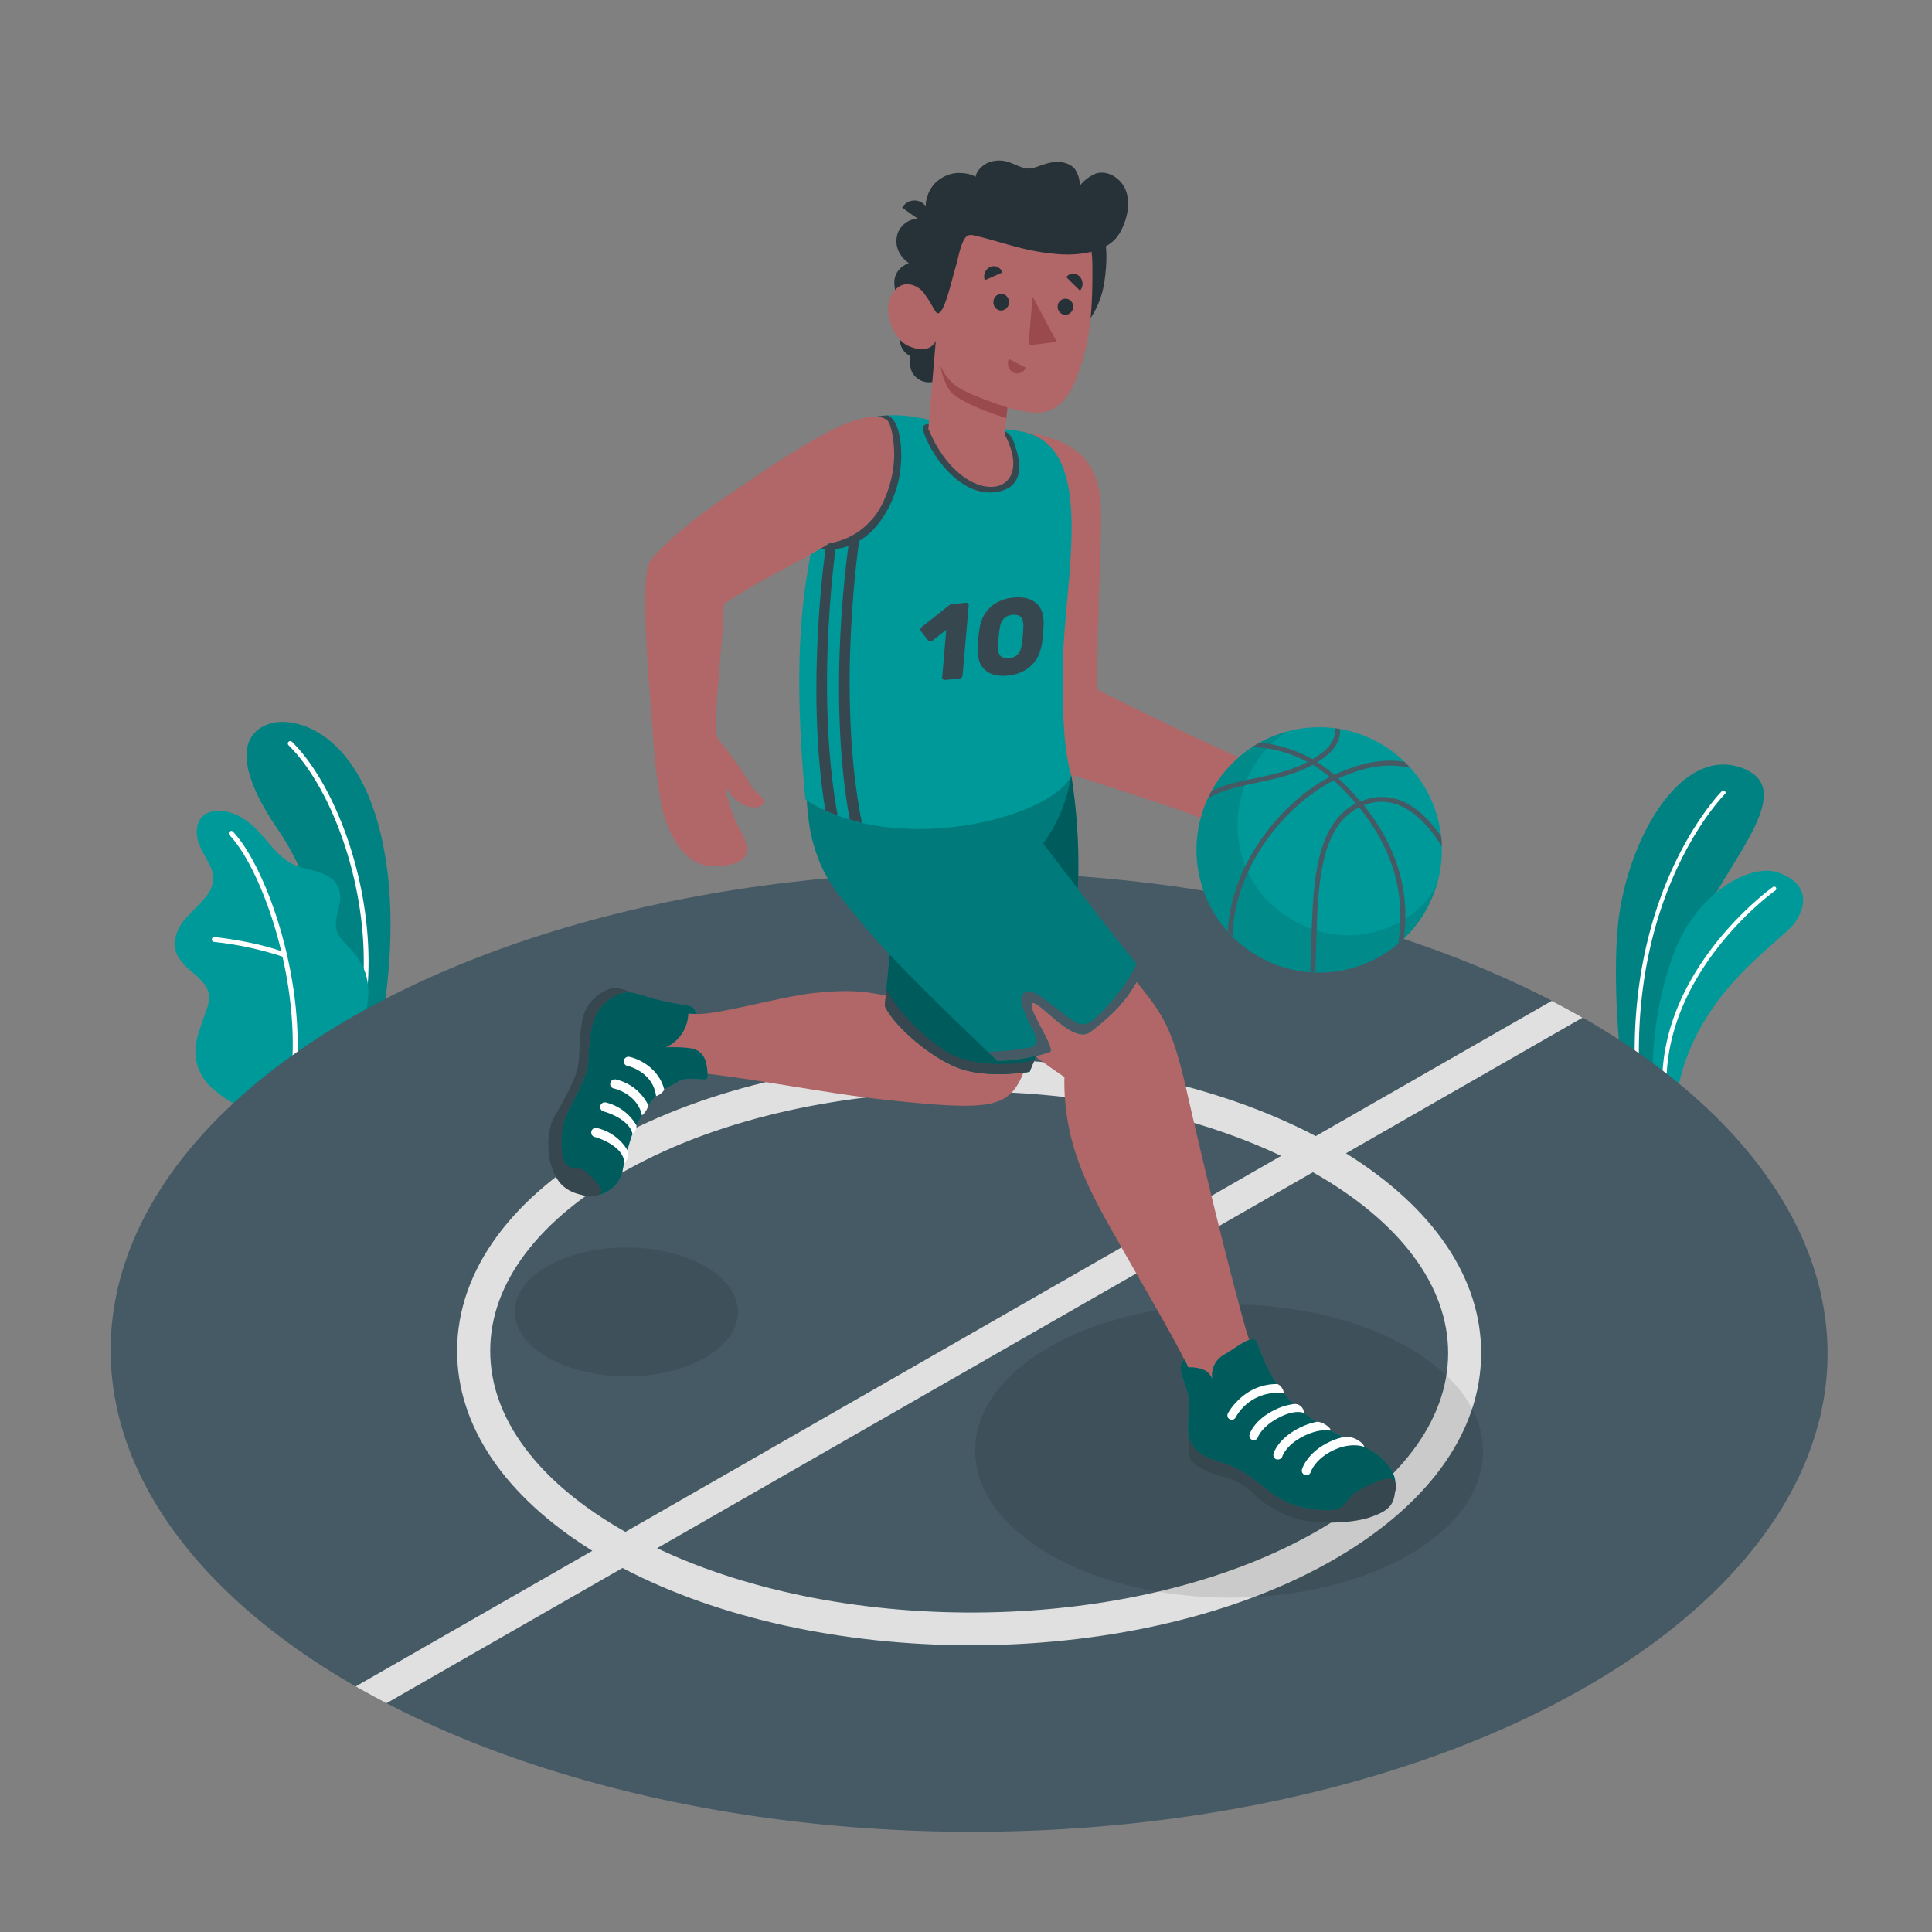 <svg xmlns="http://www.w3.org/2000/svg" viewBox="0 0 500 500"><rect x="0" y="0" width="500" height="500" fill="#808080" stroke="none"/><g id="freepik--Plants--inject-80"><g id="freepik--plants--inject-80"><path d="M428.44,279l-9.06-5.26s-2.16-19.43-.64-34.47c2.15-21.13,15.88-46.53,32.14-40.5s-7.55,27.47-12.89,45.39S428.44,279,428.44,279Z" style="fill:#009999"></path><path d="M428.44,279l-9.06-5.26s-2.16-19.43-.64-34.47c2.15-21.13,15.88-46.53,32.14-40.5s-7.55,27.47-12.89,45.39S428.44,279,428.44,279Z" style="opacity:0.15"></path><path d="M423.67,276.8h0a.54.54,0,0,0,.53-.56c-1.45-47,22-70.53,22.24-70.76a.55.55,0,0,0-.76-.79c-.24.24-24,24.13-22.57,71.58A.54.54,0,0,0,423.67,276.8Z" style="fill:#fff"></path><path d="M434.13,282.31l-6.44-3.75a91.26,91.26,0,0,1,5.1-30.74c5.89-16.9,20.31-24.5,27.4-22s7.94,7.47,4.47,12.74S439,256.38,434.13,282.31Z" style="fill:#009999"></path><path d="M430.73,280.88h0a.55.55,0,0,0,.55-.55c0-29.7,27.91-49.69,28.19-49.88a.55.55,0,0,0,.13-.77.54.54,0,0,0-.76-.13c-.29.2-28.7,20.52-28.66,50.78A.55.55,0,0,0,430.73,280.88Z" style="fill:#fff"></path></g><g id="freepik--plants--inject-80"><path d="M85.89,272l12.87-7.42s4.12-20.08,1.35-40.23c-4.72-34.32-23.36-39.46-30.49-37S60.41,198,72.14,215C79.05,225,87.52,245.8,85.89,272Z" style="fill:#009999"></path><g style="opacity:0.15"><path d="M85.89,272l12.87-7.42s4.12-20.08,1.35-40.23c-4.72-34.32-23.36-39.46-30.49-37S60.41,198,72.14,215C79.05,225,87.52,245.8,85.89,272Z"></path></g><path d="M94,260.74h-.08a.62.62,0,0,1-.54-.71c3.74-26.43-6.79-55.44-18.7-67.15a.63.63,0,1,1,.89-.9C87.66,203.9,98.4,233.38,94.6,260.2A.64.64,0,0,1,94,260.74Z" style="fill:#fff"></path><path d="M62,285.64c-1.44.73-5.25-2.55-6.31-3.35A13.39,13.39,0,0,1,51.57,277a12.54,12.54,0,0,1-.71-7.56A31.62,31.62,0,0,1,52,265.48l1.32-3.81a9.67,9.67,0,0,0,.78-3.87c-.2-2.66-2.45-4.64-4.5-6.35-2.26-1.9-4.6-4.36-4.41-7.55a11.22,11.22,0,0,1,3.16-6.51c1.63-1.85,3.53-3.46,5-5.42a7.86,7.86,0,0,0,1.87-4.86,8.16,8.16,0,0,0-.91-3.15c-1-2.13-2.4-4.11-3.06-6.38s-.39-5,1.43-6.54c1.5-1.23,3.63-1.3,5.55-1.07a12.7,12.7,0,0,1,5,2.07c4.91,3.08,7.47,9.22,12.72,11.67,2,.95,4.28,1.25,6.41,1.94s4.27,1.9,5.16,3.95c2,4.5-2.65,8.79.61,13.17,1,1.35,2.33,2.44,3.41,3.75,3,3.67,4.37,7.52,3.52,13.47a14.88,14.88,0,0,1-6.77,10.57S62.26,285.53,62,285.64Z" style="fill:#009999"></path><path d="M76,278.43h0a.64.64,0,0,1-.58-.69c2.38-24.94-7.92-53.16-16.05-61.63a.63.63,0,1,1,.91-.88c8.3,8.65,18.81,37.34,16.4,62.63A.63.63,0,0,1,76,278.43Z" style="fill:#fff"></path><path d="M73.59,247.67l-.19,0a85.07,85.07,0,0,0-18-3.9.63.63,0,0,1-.57-.68.61.61,0,0,1,.69-.57c.1,0,10.24,1,18.3,4a.62.62,0,0,1,.37.8A.64.64,0,0,1,73.59,247.67Z" style="fill:#fff"></path></g></g><g id="freepik--Floor--inject-80"><ellipse id="freepik--floor--inject-80" cx="250.82" cy="349.91" rx="124.19" ry="222.17" transform="translate(-99.85 599.66) rotate(-89.83)" style="fill:#455a64"></ellipse><path d="M348.33,298.47l61.23-35.1-1.38-.8q-3.24-1.81-6.59-3.55l-61.08,35c-51.28-27-132.11-26.68-182.29,1.17-25.68,14.25-39.86,33.54-39.92,54.3-.06,19.5,12.33,37.76,35,51.85l-61.24,35.1,1.38.79c2.16,1.22,4.37,2.4,6.59,3.56l61.08-35c25.1,13.21,57.26,19.89,89.46,20,33.59.1,67.21-6.94,92.83-21.16s39.86-33.54,39.92-54.31C383.4,330.82,371,312.55,348.33,298.47ZM126.87,349.53c0-17.53,12.66-34.16,35.51-46.84C186.84,289.11,219,282.38,251,282.48c28.7.09,57.38,5.66,80.56,16.66L161.86,396.45C139.24,383.65,126.82,367,126.87,349.53Zm212.39,47.6c-46.35,25.72-120.12,26.84-169.21,3.54l169.73-97.3c22.62,12.8,35.05,29.45,35,46.92S362.11,384.45,339.26,397.13Z" style="fill:#e0e0e0"></path></g><g id="freepik--Shadows--inject-80"><ellipse id="freepik--Shadow--inject-80" cx="318.11" cy="375.55" rx="37.95" ry="65.73" transform="translate(-58.41 692.51) rotate(-89.83)" style="opacity:0.1"></ellipse><ellipse id="freepik--shadow--inject-80" cx="162.11" cy="339.55" rx="16.68" ry="28.89" transform="translate(-177.93 500.62) rotate(-89.83)" style="opacity:0.1"></ellipse></g><g id="freepik--Character--inject-80"><g id="freepik--character--inject-80"><path d="M237.06,194.3,231,258.13c-7.06-1.83-12-2-20.2-1.16-8.83.91-25.16,5.78-30.8,5.44l-1.79-.15L172.5,261s-10.83,16,8.63,16.69c14.36,1.49,32.29,5.21,46.87,6.81,28.82,3.15,33.11,2.42,37-7.17,2.83-7,4.73-13,8.24-30,3.76-18.21,4.49-35.49,4.67-47.18Z" style="fill:#b16668"></path><path d="M277.27,200.83l-40.21-6.53s-6.5,45.32-8.05,66.09c2.48,5.4,13,14.45,20.74,16.57,7.18,2,16.7.42,16.7.42s10.36-24.41,11.94-39.33A146.74,146.74,0,0,0,277.27,200.83Z" style="fill:#009999"></path><path d="M277.27,200.83l-40.21-6.53s-6.5,45.32-8.05,66.09c2.48,5.4,13,14.45,20.74,16.57,7.18,2,16.7.42,16.7.42s10.36-24.41,11.94-39.33A146.74,146.74,0,0,0,277.27,200.83Z" style="opacity:0.4"></path><path d="M246.13,272.85c-5.26-2.73-13.58-10.46-16.75-16.92-.15,1.58-.27,3.08-.37,4.46,2.48,5.4,13,14.45,20.74,16.57,7.18,2,16.7.42,16.7.42l1.27-3.09C264.12,275.51,252.92,276.38,246.13,272.85Z" style="fill:#37474f"></path><path d="M164.53,257.71a9.16,9.16,0,0,0-5.34-2c-1.92-.07-6.72,2.26-8.13,7s-.82,10-1.52,13.43-4.07,9.54-5.94,12.62-2.78,10.44.43,16.08c2.05,3.62,6.07,4.53,8.64,4.64Z" style="fill:#37474f"></path><path d="M178.72,271.31l-.9-.12a34.53,34.53,0,0,0-5.57-.12,9.87,9.87,0,0,0,5.79-7.73l.12-1.08,1.79.15a1.65,1.65,0,0,0-.81-1.74,4.89,4.89,0,0,0-2-.57c-2.71-.42-5.4-1-8.05-1.65-2.07-.53-4.35-1.55-6.49-1.62-2.84-.1-6.8,2.41-8.59,6.49-1.55,3.54-1.46,8.54-1.82,12.27-.2,2.09-1.1,3.58-1.87,5.46-.88,2.15-3.51,6.71-4.21,8.93a18.82,18.82,0,0,0-.77,5.54,17.52,17.52,0,0,0,.87,6.06c1.06,3,3.71,7,6.74,8,3.4-.23,7.16-2.15,8.14-6.5a75.17,75.17,0,0,1,2.41-9.15,41.06,41.06,0,0,1,4.67-8.42c.21-.28.41-.59.63-.84l.67-.76c1.65-1.79,3.9-2.75,6-4,1.89-1.13,4.49-.62,6.54-.58a.85.85,0,0,0,1.11-1,14.66,14.66,0,0,0-.45-3.5,4.92,4.92,0,0,0-2-2.84A5.43,5.43,0,0,0,178.72,271.31Z" style="fill:#009999"></path><path d="M178.72,271.31l-.9-.12a34.53,34.53,0,0,0-5.57-.12,9.87,9.87,0,0,0,5.79-7.73l.12-1.08,1.79.15a1.65,1.65,0,0,0-.81-1.74,4.89,4.89,0,0,0-2-.57c-2.71-.42-5.4-1-8.05-1.65-2.07-.53-4.35-1.55-6.49-1.62-2.84-.1-6.8,2.41-8.59,6.49-1.55,3.54-1.46,8.54-1.82,12.27-.2,2.09-1.1,3.58-1.87,5.46-.88,2.15-3.51,6.71-4.21,8.93a18.82,18.82,0,0,0-.77,5.54,17.52,17.52,0,0,0,.87,6.06c1.06,3,3.71,7,6.74,8,3.4-.23,7.16-2.15,8.14-6.5a75.17,75.17,0,0,1,2.41-9.15,41.06,41.06,0,0,1,4.67-8.42c.21-.28.41-.59.63-.84l.67-.76c1.65-1.79,3.9-2.75,6-4,1.89-1.13,4.49-.62,6.54-.58a.85.85,0,0,0,1.11-1,14.66,14.66,0,0,0-.45-3.5,4.92,4.92,0,0,0-2-2.84A5.43,5.43,0,0,0,178.72,271.31Z" style="opacity:0.4"></path><path d="M145.75,299.93c1.37,3.31,3.77,2.05,5.18,2.84a18.69,18.69,0,0,1,4.48,4.59c1.17,1.61-1.69,3-4.9,1.83A8,8,0,0,1,145.75,299.93Z" style="fill:#37474f"></path><path d="M162.4,297.67a12.6,12.6,0,0,0-7.85-5.73,1.2,1.2,0,1,0-.5,2.34c.06,0,7.4,2.08,7.54,6.77C162.27,300.08,162.68,299.93,162.4,297.67Z" style="fill:#fff"></path><path d="M156.78,285.31a1.2,1.2,0,0,0-.5,2.35c.06,0,6.53,1.75,7.43,5.86a2.6,2.6,0,0,0,1-2.27A12.57,12.57,0,0,0,156.78,285.31Z" style="fill:#fff"></path><path d="M159.46,279.38a1.2,1.2,0,1,0-.5,2.34c.06,0,5.94,1.35,7.19,6.95a5.41,5.41,0,0,0,1.65-2.58A12.42,12.42,0,0,0,159.46,279.38Z" style="fill:#fff"></path><path d="M171.91,282c-1.37-5.4-6.28-7.89-8.94-8.47a1.2,1.2,0,1,0-.51,2.34c.07,0,6.51,1.5,7.33,7.79A3.69,3.69,0,0,0,171.91,282Z" style="fill:#fff"></path><path d="M263.74,111.55c12.72,2,21,5.83,21.17,20.94.13,10.63-.89,25.21-1,45.95q17.78,9,35.93,17.25a28.7,28.7,0,0,0,4.69,1.72c1.95.51,3.93,2,5.61,3a52,52,0,0,1,10,8.3,13.32,13.32,0,0,1,2.57,3.54,5.48,5.48,0,0,1,.24,4.27,5.23,5.23,0,0,1-2.69,2.65,10.7,10.7,0,0,1-3.75.87,31.81,31.81,0,0,1-13.65-2.41c-4.76-1.81-9-4.71-13.7-6.53-3.89-1.5-6.95-2.53-12.38-4.31-5.93-1.94-11.74-3.88-17-5.53-4.53-1.42-12.71-4.27-16.8-6.73-7.29-4.39-5.57-9.93-4.27-24.05C260.58,150.83,263.31,129.2,263.74,111.55Z" style="fill:#b16668"></path><path d="M291.17,250.35c-9.92-12.63-17.68-22.24-26.79-34.84,5.43-6.36,8.84-12.3,14.27-18.75-18.91-3-37.76-5.27-56.7-8.69-2,12.44-4.81,10.27-4.79,26.59,0,11.41,17.38,29.91,30.06,41.35,8.07,7.27,17.78,15.74,28.25,22.72A59.62,59.62,0,0,0,279,300.3c2.76,7.86,7.12,15.23,11.2,22.46,3.85,6.81,7.82,13.56,11.63,20.4,1.73,3.09,3.43,6.2,5,9.36.83,1.64,1.55,4,2.61,5.4,1.88,2.55,5,4.38,8.14,3.94a9.46,9.46,0,0,0,2.54-.78c3-1.32,6-4.85,5.13-8-.74-2.69-2-6.34-2.81-9-5.27-18.73-11.67-45.79-15.36-61.92C302.81,263.41,300.19,261.82,291.17,250.35Z" style="fill:#b16668"></path><path d="M258.12,274.54a45.58,45.58,0,0,0,13.53-2.28c1.84-.59-6.23-11.83-4.49-12.67s10.51,10.88,15,7.46c8-6.05,10.59-10.13,13.49-15.7-11.14-13.74-20.9-26.86-25.66-33,1.72-2.81,5.36-7.26,7.24-17.51-18.9-2.83-54.53-5.33-69.13-6.57.57,7,.34,17.05,2.35,23.9,2.54,8.65,4.7,11.26,14.1,22.53C231.64,249.15,248.17,265.05,258.12,274.54Z" style="fill:#009999"></path><path d="M258.12,274.54a45.58,45.58,0,0,0,13.53-2.28c1.84-.59-6.23-11.83-4.49-12.67s10.51,10.88,15,7.46c8-6.05,10.59-10.13,13.49-15.7-11.14-13.74-20.9-26.86-25.66-33,1.72-2.81,5.36-7.26,7.24-17.51-18.9-2.83-54.53-5.33-69.13-6.57.57,7,.34,17.05,2.35,23.9,2.54,8.65,4.7,11.26,14.1,22.53C231.64,249.15,248.17,265.05,258.12,274.54Z" style="opacity:0.2"></path><path d="M294.16,249.46c-2.19,5.24-8.77,12.62-11.45,14.66-3,2.27-5,.13-8.67-2.66s-7-5.89-8.89-4.59-.3,4.42,1.11,7.56,3.85,6-.09,6.77a90.59,90.59,0,0,1-10.44,1.05c.82.8,1.63,1.57,2.39,2.29a45.58,45.58,0,0,0,13.53-2.28c1.84-.59-6.23-11.83-4.49-12.67s10.51,10.88,15,7.46c8-6.05,10.59-10.13,13.49-15.7C295.17,250.72,294.67,250.09,294.16,249.46Z" style="fill:#455a64"></path><path d="M307.74,372.24a15,15,0,0,0,.27,5.39c1.24,1.74,2.68,2.37,5.65,3.62s6.57,1.26,10.64,5.27a28.17,28.17,0,0,0,12.27,6.77c4.88,1.17,13.37,1,18.13-.66s6.28-3.16,6.39-7.67C344.1,378.41,310.7,354.35,307.74,372.24Z" style="fill:#37474f"></path><path d="M360.5,381.26c-2.93-6.24-10.92-8-16.67-11.28a53.63,53.63,0,0,1-7.44-5.15c-.32-.26-.64-.52-.94-.79l-.16-.14c-6.52-5.93-9-14.06-10-16.5s-5.13,1.33-8.59,3.24a6.06,6.06,0,0,0-2.87,6.67,4.1,4.1,0,0,0-2.53-2.9,9.67,9.67,0,0,0-3.77-.53l-1-2.06c-2.29,2.18.24,5.48,1,9.41s-1.06,9.37.83,12.29h0a4.27,4.27,0,0,0,.4.7c2.5,3.38,6,3.43,10.6,5.46,3.87,1.68,7.26,5,11,7.56,5.38,3.62,12.9,4.07,18.65,3.28S363.42,387.5,360.5,381.26Z" style="fill:#009999"></path><path d="M360.5,381.26c-2.93-6.24-10.92-8-16.67-11.28a53.63,53.63,0,0,1-7.44-5.15c-.32-.26-.64-.52-.94-.79l-.16-.14c-6.52-5.93-9-14.06-10-16.5s-5.13,1.33-8.59,3.24a6.06,6.06,0,0,0-2.87,6.67,4.1,4.1,0,0,0-2.53-2.9,9.67,9.67,0,0,0-3.77-.53l-1-2.06c-2.29,2.18.24,5.48,1,9.41s-1.06,9.37.83,12.29h0a4.27,4.27,0,0,0,.4.7c2.5,3.38,6,3.43,10.6,5.46,3.87,1.68,7.26,5,11,7.56,5.38,3.62,12.9,4.07,18.65,3.28S363.42,387.5,360.5,381.26Z" style="opacity:0.4"></path><path d="M344.27,390.85c4.73-.33,3.44-3.16,7.78-5.4s8.4-3.88,9-2,.38,5.38-7.18,7.26C346.16,392.64,343.41,391.37,344.27,390.85Z" style="fill:#37474f"></path><path d="M338.1,381.79a1.33,1.33,0,0,1-.34-.05,1.19,1.19,0,0,1-.81-1.47c.05-.18,1.3-4.4,7.26-7.18a15.52,15.52,0,0,1,3.51-1.17c2.36-.47,5,1.33,5.36,2.52a1,1,0,0,1-.28-.07c-.12-.05-3.28-1.12-7.57.89-4.91,2.29-5.94,5.54-6,5.67A1.22,1.22,0,0,1,338.1,381.79Z" style="fill:#fff"></path><path d="M330.74,377.7a1.24,1.24,0,0,1-.33,0,1.19,1.19,0,0,1-.82-1.48c0-.17,1.24-4.14,7.19-6.92a16.77,16.77,0,0,1,3.81-1.29c1.51-.38,4.35,1.88,3.63,2.23-.76-.15-3-.36-6.42,1.23-4.9,2.29-5.9,5.37-5.91,5.4A1.19,1.19,0,0,1,330.74,377.7Z" style="fill:#fff"></path><path d="M324.47,372.72a1.18,1.18,0,0,1-.31-.05,1.12,1.12,0,0,1-.77-1.39c0-.16,1.17-3.9,6.78-6.52a15.08,15.08,0,0,1,4.56-1.38,2.36,2.36,0,0,1,2.73,2.33s-2-1.11-6.33,1.09c-4.54,2.31-5.56,5.07-5.57,5.1A1.13,1.13,0,0,1,324.47,372.72Z" style="fill:#fff"></path><path d="M318.77,367.44a1,1,0,0,1-.51-.13,1.13,1.13,0,0,1-.49-1.52c.05-.08,4-7.59,12.68-7.6.66,0,1.81,1.31,1.77,2.38a12.42,12.42,0,0,0-12.44,6.26A1.13,1.13,0,0,1,318.77,367.44Z" style="fill:#fff"></path><path d="M239.85,108.54s-8.3-2.28-15.48-.17c-4.11,1.21-4,6.53-6.92,12-1.63,3.09-6,10.76-8.89,30.31-2.52,17.34-2,35.8-.13,56.23,23.14,15.19,63.33,4.88,68.84-6.07-1.53-4.94-2.46-13.76-2.22-28.8.35-22.49,9.55-57.69-11.68-60.53Z" style="fill:#009999"></path><path d="M229.79,107.51a23.18,23.18,0,0,0-5.42.86c-4.11,1.21-4,6.53-6.92,12-1.35,2.55-4.6,8.24-7.29,21.18a5.59,5.59,0,0,0,2,.58c13.93,1.42,19.62-12.54,20.69-19.42S232.76,108.77,229.79,107.51Z" style="fill:#37474f"></path><path d="M216.62,139.25l-2.75,1.21s-5.64,36.45-.28,69.28c1,.48,2.11.92,3.19,1.33C210.69,177.61,216.62,139.25,216.62,139.25Z" style="fill:#37474f"></path><path d="M222.48,139l-2.75,1.21s-5.95,38.4.17,71.87c1,.31,2.08.59,3.14.84C216.29,179,222.48,139,222.48,139Z" style="fill:#37474f"></path><path d="M240.36,109.73c-1.9.13-2.08,1,0,5.23s8.76,13.68,17.43,12.38c7.42-1.1,6.37-7.63,5-11.63-.33-.94-.91-3.77-3.23-4.17l-9.5-.76Z" style="fill:#37474f"></path><path d="M238.33,163.3a.59.59,0,0,1-.09-.55.91.91,0,0,1,.36-.53l6.53-5.17.59-.44a1.55,1.55,0,0,1,.77-.29L250,156a.65.65,0,0,1,.52.17.61.61,0,0,1,.18.52l-1.59,18.12a.87.87,0,0,1-.27.55.89.89,0,0,1-.56.28l-3.74.32a.62.62,0,0,1-.52-.18.58.58,0,0,1-.18-.51L244.89,163l-3.62,2.82a.82.82,0,0,1-.58.21.61.61,0,0,1-.49-.25Z" style="fill:#37474f"></path><path d="M262.44,154.65a9.12,9.12,0,0,1,3.62.3,5.62,5.62,0,0,1,2.4,1.43,5.22,5.22,0,0,1,1.3,2.29,9.52,9.52,0,0,1,.33,2.85c0,.81-.09,1.65-.16,2.52s-.17,1.71-.28,2.48a11.39,11.39,0,0,1-.83,2.95,8.39,8.39,0,0,1-1.73,2.56,9.18,9.18,0,0,1-2.69,1.88,11.1,11.1,0,0,1-3.73.94,9.31,9.31,0,0,1-3.62-.3,5.72,5.72,0,0,1-2.4-1.43,5.2,5.2,0,0,1-1.3-2.3A9.45,9.45,0,0,1,253,168c0-.76.08-1.58.16-2.46s.17-1.72.28-2.53a11.46,11.46,0,0,1,.83-3,8.46,8.46,0,0,1,1.73-2.55,9,9,0,0,1,2.69-1.88A10.81,10.81,0,0,1,262.44,154.65Zm2,12.19c.21-1.6.35-3.17.41-4.72a7.19,7.19,0,0,0-.1-1.27,2.34,2.34,0,0,0-.41-1,1.78,1.78,0,0,0-.85-.6,3.23,3.23,0,0,0-1.41-.13,4,4,0,0,0-1.44.37,3,3,0,0,0-1,.77,3.63,3.63,0,0,0-.61,1.07,6.44,6.44,0,0,0-.31,1.31,39,39,0,0,0-.41,4.71,5.82,5.82,0,0,0,.07,1.28,2.14,2.14,0,0,0,.43,1,1.94,1.94,0,0,0,.86.6,3.18,3.18,0,0,0,1.4.13,4,4,0,0,0,1.45-.38,3.3,3.3,0,0,0,1-.77,3.35,3.35,0,0,0,.6-1.06A6.6,6.6,0,0,0,264.4,166.84Z" style="fill:#37474f"></path><path d="M235.57,94.66a9.39,9.39,0,0,1,0-2.54A4.61,4.61,0,0,1,233,88.88a5.73,5.73,0,0,1,.77-4.13,12.58,12.58,0,0,1,3.34-3.25c.37-.28.82-1,.56-1.45-.41-.74-1.81-.51-2.47-.75a5.49,5.49,0,0,1-2.55-2,6.79,6.79,0,0,1-1.15-3.45,5.08,5.08,0,0,1,2-4.82,6.64,6.64,0,0,1,1.7-.94,7.75,7.75,0,0,1-2.79-3.4,6.45,6.45,0,0,1,0-4.54A5.85,5.85,0,0,1,235.63,57c1.7-.77,4.42-.46,4.66.06a8.92,8.92,0,0,1,1.5-9.43,9.05,9.05,0,0,1,5.46-2.81c.6-.08,3.67-.18,5.23,1,.16-1.52,1.74-3.09,3.35-3.76a7.57,7.57,0,0,1,5.12-.13c2.11.67,4.19,2.13,6.33,1.57.38-.09,2.29-.67,2.29-.67.46.09-.37,1-.28,1.5a4.25,4.25,0,0,1-.68,2.65c-2,3.58-6.36,5.08-10.42,5.5a57.75,57.75,0,0,0-6,.63,9.14,9.14,0,0,0-5.26,2.8,11.65,11.65,0,0,0-2.11,5A69.16,69.16,0,0,0,243,79c.19,5,.91,10.1-.28,15-.39,1.58.4,4.68-1.5,4.88A5,5,0,0,1,236,96.25,5.48,5.48,0,0,1,235.57,94.66Z" style="fill:#263238"></path><path d="M247.55,69c-1.14,11,6.51,20.82,17.08,21.91s19.58-7,21.19-18c2.85-19.38-6.51-20.82-17.08-21.91S248.69,58,247.55,69Z" style="fill:#263238"></path><path d="M236.78,60.05c2.6-3.26,4.65-2.51,4.65-2.51l-.28,17.1,2.31.73L241.3,98.28a6.6,6.6,0,0,1-2.56-3.39c-.64-1.68-1.33-11.54-1.68-17.44C237.06,77.45,234.56,62.85,236.78,60.05Z" style="fill:#263238"></path><path d="M242.74,79.14c-1.18.57-2.53-1.81-3.75-3.44s-5.46-4.13-8.19.53S231.57,88,235,89.5c5.86,2.61,7.18-1.34,7.18-1.34L240.26,111c8.85,21.36,28.58,18.19,19.76,1.43l.7-6.92s5.39,1.43,8.12,1.28c4.52-.26,7.7-3.63,9.57-8.51,3-7.84,4.5-14.27,4.29-30.32-.22-17.59-19.61-19.77-30.8-14S242.74,79.14,242.74,79.14Z" style="fill:#b16668"></path><path d="M273.91,65.78c-9-.7-14.42-3.18-21.77-4.83a2.88,2.88,0,0,0-1.51-.05c-1.72.57-2.61,5.65-3,7.1-1.48,4.88-3.16,13.24-5,13.08-.56,0-2.3-3.93-3.55-5.38-1.72-2,2.44-18.15,2.44-18.16a18.66,18.66,0,0,0-.22-2.28,7.62,7.62,0,0,1,1.6-4A12.68,12.68,0,0,1,250,46.47c5.25-1.45,10.76-.64,16-2.38,2.09-.69,4.1-1.72,6.28-2.07s4.68.11,6,1.88a7.75,7.75,0,0,1,1.18,4.16,10.44,10.44,0,0,1,4.11-3.13c3.06-1,6.5,1.21,7.72,4.19s.63,6.43-.62,9.4a12,12,0,0,1-1.54,2.75C285.91,65.46,278.79,66.15,273.91,65.78Z" style="fill:#263238"></path><path d="M239.8,58.2l-6.31-4.44a3.64,3.64,0,0,1,5.25-1.22A4.26,4.26,0,0,1,239.8,58.2Z" style="fill:#263238"></path><path d="M260.72,105.46s-9.73-3.11-13-5.39a11.79,11.79,0,0,1-4.3-5.45,16.81,16.81,0,0,0,2.13,6.12c2.19,3.65,14.88,7.47,14.88,7.47Z" style="fill:#9a4a4d"></path><path d="M261.09,78.42a2.07,2.07,0,0,1-2.21,1.94A2.1,2.1,0,0,1,257.11,78a2.07,2.07,0,0,1,2.21-1.94A2.1,2.1,0,0,1,261.09,78.42Z" style="fill:#263238"></path><path d="M259.4,70.52l-4.52,2a2.74,2.74,0,0,1,1.36-3.43A2.34,2.34,0,0,1,259.4,70.52Z" style="fill:#263238"></path><path d="M261.1,92.9l4.37,2.25a2.38,2.38,0,0,1-3.25,1.25A2.7,2.7,0,0,1,261.1,92.9Z" style="fill:#9a4a4d"></path><path d="M279.51,75.24l-3.57-3.52a2.31,2.31,0,0,1,3.44-.19A2.78,2.78,0,0,1,279.51,75.24Z" style="fill:#263238"></path><path d="M277.72,79.54a2.07,2.07,0,0,1-2.21,1.94,2.1,2.1,0,0,1-1.77-2.37,2,2,0,1,1,4,.43Z" style="fill:#263238"></path><polygon points="267.23 76.77 266.17 89.38 273.48 88.47 267.23 76.77" style="fill:#9a4a4d"></polygon><path d="M191.73,215.19a38.21,38.21,0,0,1-4.06-11.59c.78.91,2,3.36,4.91,4.77,1.58.77,4.44.91,5-.51s-2.32-2.86-3.21-4.5a98.63,98.63,0,0,0-7.44-10.76,5.42,5.42,0,0,1-1.7-3.89c.18-10.44,1.75-21.65,2.08-32.33,7.64-5.44,20.48-11.41,27.38-15.79a18.29,18.29,0,0,0,11-6.2c2.88-3.1,5.7-10,5.72-16.65,0-3.56-.61-7.23-1.61-8.78-1.38-1.48-4.9-1.8-12.06,1.17-3,1.26-10.68,5.38-23.69,14.24-6.87,4.69-17.77,11.59-25.64,20.55-3.24,3.69,0,36.9.51,44.07a150.48,150.48,0,0,0,2.25,19.31c1.8,8.57,6.65,15.83,13,15.85C194.36,224.18,194.52,220.22,191.73,215.19Z" style="fill:#b16668"></path><circle cx="341.41" cy="219.95" r="31.75" transform="translate(-33.56 63.94) rotate(-10.2)" style="fill:#009999"></circle><path d="M372.4,226.85c-2.35,10.48-21.47,22-39.45,10.26s-15.73-37.69.13-47.79a31.75,31.75,0,1,0,39.32,37.53Z" style="opacity:0.1"></path><path d="M362.08,208.39c4.64,1.83,8.38,6.34,11.05,10.61,0-.87-.08-1.73-.17-2.58-2.67-3.84-6.17-7.55-10.41-9.23a13.33,13.33,0,0,0-10.45.27q-1.39-1.68-3-3.35c-.91-1-1.81-1.84-2.72-2.65,8.21-3.71,13.71-3.76,18.59-2.75-.49-.55-1-1.07-1.54-1.58-4.76-.7-10.24-.25-18.1,3.4a39.94,39.94,0,0,0-4.44-3.27c4.21-2.58,6.1-5.29,5.87-8.59-.42-.07-.85-.14-1.28-.19.25,2.52-.95,5.2-5.83,8A33.42,33.42,0,0,0,326,192.21c-.63.36-1.26.73-1.86,1.13a32.18,32.18,0,0,1,14.27,3.88c-4.41,2.27-9.17,3.26-13.79,4.23-3.95.82-7.76,1.62-11,3.19-.37.66-.7,1.33-1,2,3.37-2.1,7.73-3,12.27-4,4.95-1,10.07-2.11,14.84-4.72a36.88,36.88,0,0,1,4.41,3.17c-11.29,5.78-25.33,21.23-26.38,39.93.39.44.8.88,1.22,1.3.45-19,14.9-34.78,26.22-40.33,1,.89,2,1.86,3,2.94s1.85,2,2.71,3c-10.63,5.58-11.1,20.78-11.58,36.85-.07,2.22-.14,4.48-.24,6.73l1.28.06c.1-2.26.17-4.52.24-6.75.48-15.8.93-30.74,11.13-35.87,8.77,10.88,12.12,22.5,10.11,35.19.51-.43,1-.88,1.49-1.35,1.57-12.35-1.87-23.71-10.38-34.38A12,12,0,0,1,362.08,208.39Z" style="fill:#455a64"></path></g></g></svg>